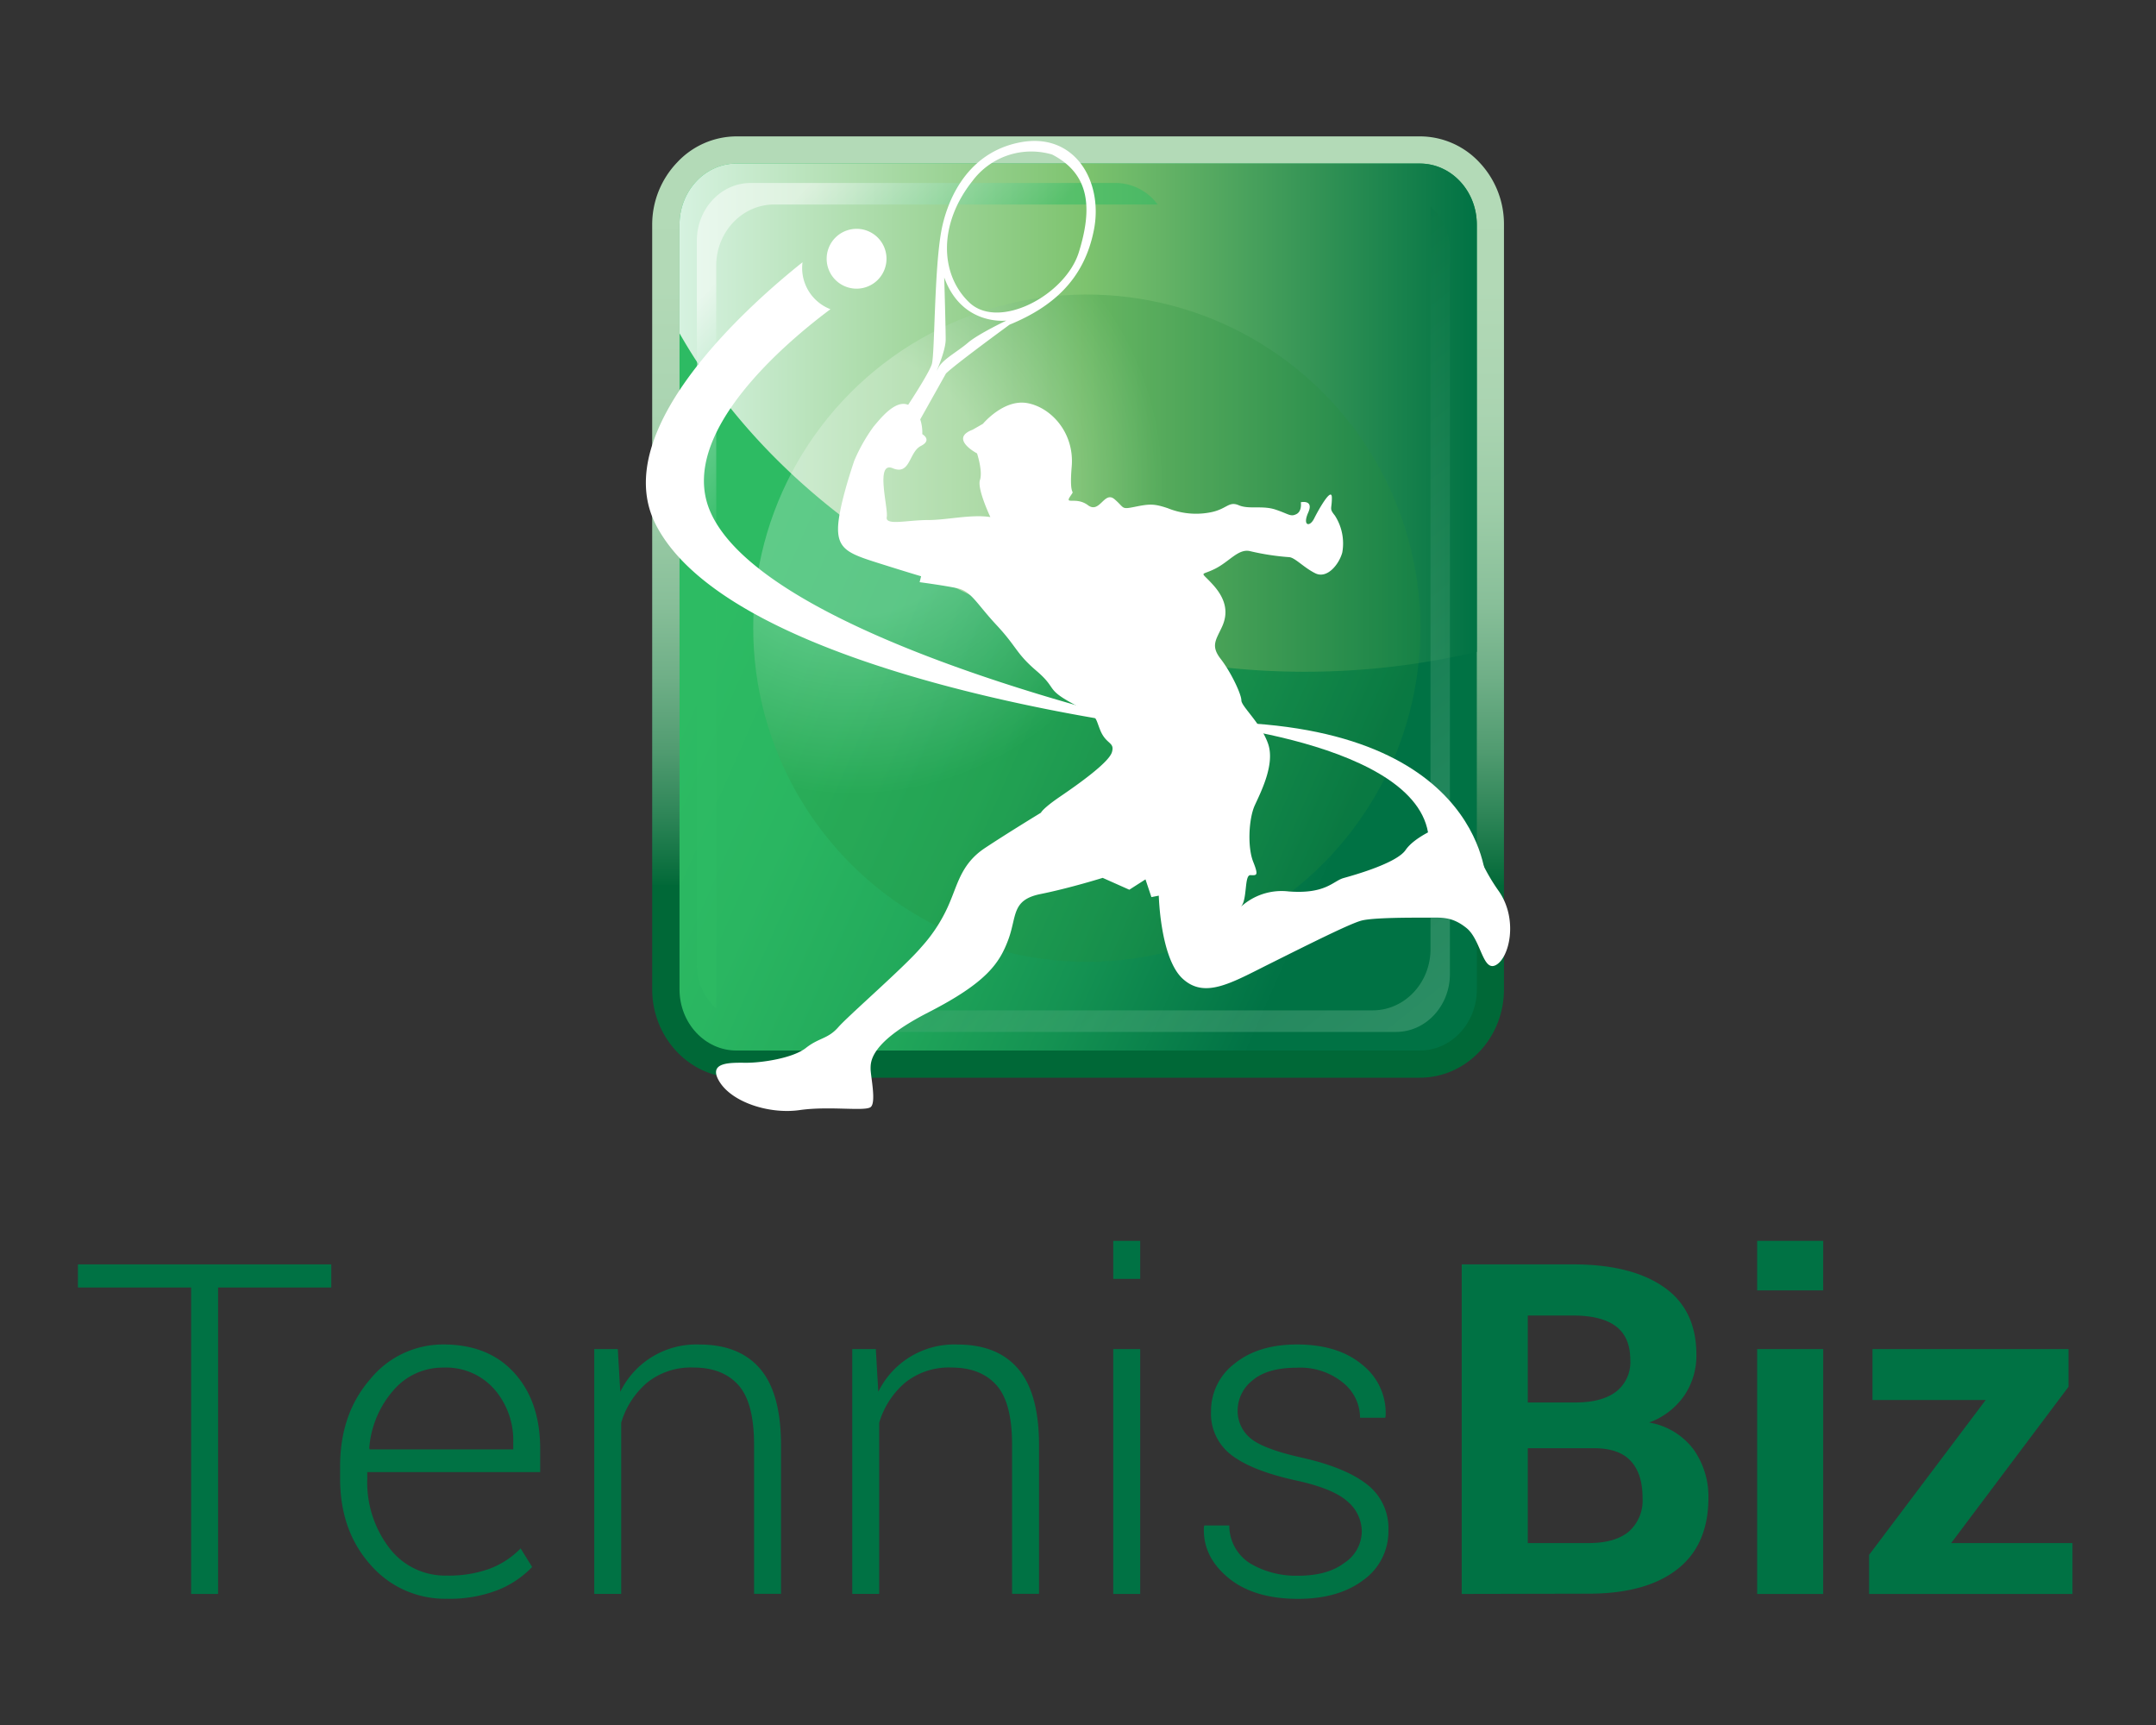 <svg id="All_Logos_outlined" data-name="All Logos outlined" xmlns="http://www.w3.org/2000/svg" xmlns:xlink="http://www.w3.org/1999/xlink" viewBox="0 0 400 320">
  <rect x="0" y="0" width="400" height="320" fill="#333333" stroke="none"/>
  <defs>
    <linearGradient id="linear-gradient" x1="200.03" y1="10.14" x2="200.03" y2="164.14" gradientUnits="userSpaceOnUse">
      <stop offset="0" stop-color="#b4dbb8"/>
      <stop offset="0.28" stop-color="#b2d9b6"/>
      <stop offset="0.43" stop-color="#aad4b1"/>
      <stop offset="0.55" stop-color="#9ccca7"/>
      <stop offset="0.66" stop-color="#88bf99"/>
      <stop offset="0.75" stop-color="#6faf87"/>
      <stop offset="0.84" stop-color="#509b70"/>
      <stop offset="0.92" stop-color="#2c8456"/>
      <stop offset="1" stop-color="#026938"/>
      <stop offset="1" stop-color="#006837"/>
    </linearGradient>
    <linearGradient id="linear-gradient-2" x1="256.97" y1="137.69" x2="144.97" y2="88.35" gradientUnits="userSpaceOnUse">
      <stop offset="0" stop-color="#007244"/>
      <stop offset="0.01" stop-color="#017345"/>
      <stop offset="0.28" stop-color="#149252"/>
      <stop offset="0.53" stop-color="#22a95b"/>
      <stop offset="0.78" stop-color="#2ab661"/>
      <stop offset="1" stop-color="#2dbb63"/>
    </linearGradient>
    <linearGradient id="linear-gradient-3" x1="126.07" y1="77.45" x2="273.99" y2="77.45" gradientUnits="userSpaceOnUse">
      <stop offset="0" stop-color="#d6f2e0"/>
      <stop offset="0.51" stop-color="#7dc36e"/>
      <stop offset="1" stop-color="#007244"/>
    </linearGradient>
    <linearGradient id="linear-gradient-4" x1="192.9" y1="89.39" x2="275.9" y2="193.39" gradientUnits="userSpaceOnUse">
      <stop offset="0" stop-color="#006f3b"/>
      <stop offset="0.29" stop-color="#399468"/>
      <stop offset="0.78" stop-color="#96d1b0"/>
      <stop offset="1" stop-color="#bbe9cd"/>
    </linearGradient>
    <linearGradient id="linear-gradient-5" x1="148.62" y1="88.19" x2="122.62" y2="63.19" gradientUnits="userSpaceOnUse">
      <stop offset="0" stop-color="#2dbb63"/>
      <stop offset="0.36" stop-color="#7ed59f"/>
      <stop offset="0.8" stop-color="#daf3e4"/>
      <stop offset="1" stop-color="#fff"/>
    </linearGradient>
    <radialGradient id="radial-gradient" cx="158.29" cy="89.81" r="57.51" gradientTransform="translate(270.1 -106.08) rotate(77.07)" gradientUnits="userSpaceOnUse">
      <stop offset="0.42" stop-color="#fff"/>
      <stop offset="1" stop-color="#268f3b"/>
    </radialGradient>
  </defs>
  <title>tennisbiz-vertical</title>
  <g>
    <g>
      <path d="M136.63,25.3a15.11,15.11,0,0,0-11,4.83A16.67,16.67,0,0,0,121,41.68V183.53c0,9,7,16.39,15.6,16.39H263.42c8.61,0,15.61-7.35,15.61-16.39V41.68a16.67,16.67,0,0,0-4.55-11.55,15.11,15.11,0,0,0-11.06-4.83Z" fill="url(#linear-gradient)"/>
      <path d="M274,183.53c0,6.27-4.73,11.35-10.57,11.35H136.63c-5.83,0-10.56-5.08-10.56-11.35V41.68c0-6.26,4.73-11.34,10.56-11.34H263.42c5.84,0,10.57,5.08,10.57,11.34Z" fill="url(#linear-gradient-2)"/>
      <path d="M263.42,30.34H136.63c-5.83,0-10.56,5.08-10.56,11.34V61.83c15.74,27.63,45.91,50.16,83.77,59a139.38,139.38,0,0,0,64.15.09V41.68C274,35.42,269.26,30.34,263.42,30.34Z" fill="url(#linear-gradient-3)"/>
      <path d="M265.4,38.28V176.07c0,6.27-4.81,11.36-10.74,11.36h-97a9.72,9.72,0,0,0,7.78,4H259c5.52,0,10-4.81,10-10.74V46.52A11.06,11.06,0,0,0,265.4,38.28Z" opacity="0.25" fill="url(#linear-gradient-4)"/>
      <path d="M132.88,187.1V49.3c0-6.27,4.81-11.36,10.74-11.36h71.16a9.75,9.75,0,0,0-7.78-4H139.28c-5.52,0-10,4.81-10,10.74V178.85A11,11,0,0,0,132.88,187.1Z" opacity="0.5" fill="url(#linear-gradient-5)"/>
      <circle cx="201.65" cy="116.53" r="61.89" transform="translate(42.94 286.99) rotate(-77.07)" opacity="0.24" fill="url(#radial-gradient)"/>
    </g>
    <g>
      <path d="M278.11,165.37a35.76,35.76,0,0,1-5.21-10.71c-.83-2.47-2.47-2.47-4.12-1.92s-6.31,2.47-8,4.94-9.61,4.67-11.53,5.21-3.29,3-10.15,2.48a11.22,11.22,0,0,0-8.87,2.84l.08-.1c1.1-1.37.55-5.76,1.65-5.76s1.65.27.55-2.47-.83-8,.27-10.44,3.84-7.68,2.47-11.52-4.94-6.87-4.94-8-1.92-5.22-3.84-7.69-.83-3.57.27-6,.82-4.94-1.64-7.69-2.48-1.64.27-3,4.39-3.84,6.59-3.29a45.47,45.47,0,0,0,7.14,1.1c1.09,0,2.74,1.92,4.93,3s4.4-1.65,5-3.85a9.54,9.54,0,0,0-1.37-6.86c-1.1-1.37-.56-1.1-.56-3.29s-2.47,2.19-3.29,3.84-2.2,1.37-1.1-1.1-1.37-1.92-1.37-1.92.27,1.65-.82,2.2-1.37,0-3.85-.83-4.94,0-6.86-.82-2.2.82-5.49,1.37a13.94,13.94,0,0,1-7.68-.82c-2.47-.82-3.3-.82-6-.27s-1.93.27-3.85-1.38-2.74,2.75-4.94,1.1-4.39,0-3.29-1.65-.27.83.27-5.49-3.84-11-8.23-11.8-8.24,3.84-8.24,3.84l-1.92,1.1c-4.39,1.65.83,4.39.83,4.39s1.09,3.3.54,4.94,1.93,6.87,1.93,6.87c-3.57-.55-8,.55-11.53.55-3.93,0-8,1.09-7.69-.55s-2.19-10.43,1.1-9.06,3-3,5.21-4.12.28-2.2.28-2.2a7.7,7.7,0,0,0-.38-2.74l4.77-8.51c1.65-1.65,11.8-9.06,11.8-9.06,8-3.29,13.84-8.36,15.65-17.57,1.78-9-3.57-18.39-14-16.19s-13.48,12.07-14.27,16.19c-1.37,7.14-1.24,22.92-1.79,24.85-.34,1.21-2.7,5-4.4,7.59-2.38-1-5.14,2.52-6.44,4.07a31.75,31.75,0,0,0-3.57,6.32c-.27.82-3,8.78-3,12.62s2.2,4.67,7.41,6.32,8,2.47,8,2.47l-.27,1.1s4.12.54,6.86,1.09,3.57,2.75,7.41,6.87,3.57,5.21,7.42,8.5,1.64,3.3,6.58,6,4.12,2.2,5.22,4.95,2.74,2.19,2.19,4.11-6.31,6-9.6,8.24-3.57,3-3.57,3-6.31,3.84-10.43,6.58-4.94,6.32-6.31,9.61a28.79,28.79,0,0,1-5.5,8.79c-3,3.56-13.44,12.62-15.37,14.82s-3.57,1.92-6,3.84-8.23,2.75-11,2.75-7.42-.28-5,3.57,9.34,6,14.83,5.21,12.07.27,13.17-.55,0-5.76,0-7.14,0-4.94,10.71-10.43,13.17-9.05,14.82-13.45.55-7.41,6-8.51,11.53-3,11.53-3l4.94,2.2,3-1.92,1.1,3.29,1.37-.27s.27,11.53,4.39,15.37,9.06.82,16.2-2.74,14.82-7.42,17-8,9.34-.55,12.08-.55,4.67-.28,7.41,1.92,3,8.23,5.49,6.86S281.68,170.58,278.11,165.37ZM180.39,33.61a13.62,13.62,0,0,1,14.82-4.94c7.14,3.7,7.42,10.15,4.95,18.11s-14.83,14.55-20.32,9.34S174.08,41.57,180.39,33.61ZM175.45,63c0-2.47-.27-11.53-.27-11.53,3.29,9.06,11.53,8,11.53,8s-5.22,2.47-7.14,4.12-4.71,3.09-5.49,4.66C173,70.39,175.45,65.45,175.45,63Z" fill="#fff"/>
      <path d="M164.47,48a5.55,5.55,0,1,1-5.54-5.55A5.54,5.54,0,0,1,164.47,48Z" fill="#fff"/>
      <path d="M131.66,94.63c-5.93-14.4,14.54-31.4,22.41-37.27a8.2,8.2,0,0,1-5.25-7.65,9.13,9.13,0,0,1,.07-1.06c-9.49,7.56-36.26,31-27.23,48.65,14.66,28.67,95.33,38,95.33,38S141.52,118.58,131.66,94.63Z" fill="#fff"/>
      <path d="M221,134s46.67,4,44,24l10.67,5.33S275,132.63,221,134Z" fill="#fff"/>
    </g>
  </g>
  <g>
    <g>
      <path d="M61.46,238.84h-21v56.85h-5V238.84h-21v-4.29H61.46Z" fill="#007244"/>
      <path d="M82.92,296.58a18.25,18.25,0,0,1-14.18-6.3q-5.64-6.3-5.64-16V272q0-9.74,5.6-16.17a17.41,17.41,0,0,1,13.59-6.42q8.35,0,13.14,5.29t4.79,14.11v4.28H68.14v1.22a20,20,0,0,0,4.07,12.82,13,13,0,0,0,10.71,5.15,22,22,0,0,0,8-1.3,15.77,15.77,0,0,0,5.67-3.74l2.14,3.45A18.07,18.07,0,0,1,92.26,295,24.63,24.63,0,0,1,82.92,296.58Zm-.63-42.88A12,12,0,0,0,72.92,258a18.28,18.28,0,0,0-4.41,10.66l.09.21H95.22v-1.26a14.43,14.43,0,0,0-3.49-9.88A11.91,11.91,0,0,0,82.29,253.7Z" fill="#007244"/>
      <path d="M114.62,250.26l.46,7.93a15.67,15.67,0,0,1,14.7-8.77q7.4,0,11.25,4.51T144.9,268v27.67h-5V268q0-7.83-2.92-11.07t-8.29-3.24a12.94,12.94,0,0,0-8.63,2.8,15.56,15.56,0,0,0-4.81,7.43v31.76h-5V250.26Z" fill="#007244"/>
      <path d="M162.49,250.26l.46,7.93a15.67,15.67,0,0,1,14.7-8.77q7.4,0,11.25,4.51T192.77,268v27.67h-5V268q0-7.83-2.92-11.07t-8.29-3.24a12.94,12.94,0,0,0-8.63,2.8,15.56,15.56,0,0,0-4.81,7.43v31.76h-5V250.26Z" fill="#007244"/>
      <path d="M211.54,237.24h-5v-7.05h5Zm0,58.45h-5V250.26h5Z" fill="#007244"/>
      <path d="M252.65,284.12a7.32,7.32,0,0,0-2.63-5.57q-2.62-2.39-9.46-3.89-8.16-1.77-12-4.67a9.6,9.6,0,0,1-3.88-8.18A11,11,0,0,1,229,253q4.38-3.58,11.61-3.59,7.68,0,12.18,3.8a11.36,11.36,0,0,1,4.28,9.51L257,263h-4.67a8.39,8.39,0,0,0-3.17-6.51,12.55,12.55,0,0,0-8.54-2.77q-5.5,0-8.25,2.36a7.1,7.1,0,0,0-2.75,5.54,6.56,6.56,0,0,0,2.37,5.18q2.37,2,9.47,3.59,8.1,1.81,12.13,4.95a10.25,10.25,0,0,1,4,8.53,11.08,11.08,0,0,1-4.6,9.21q-4.61,3.51-12.16,3.52-8.26,0-13-3.95t-4.47-9.41l.09-.25h4.62a8.27,8.27,0,0,0,4,7.11,16.8,16.8,0,0,0,8.75,2.21c3.64,0,6.51-.79,8.61-2.39A7.05,7.05,0,0,0,252.65,284.12Z" fill="#007244"/>
    </g>
    <g>
      <path d="M271.19,295.69V234.55h20.66q10.78,0,16.83,4.2t6.05,12.56a13.25,13.25,0,0,1-2.25,7.58,13.57,13.57,0,0,1-6.52,5,13,13,0,0,1,8.25,5,15.07,15.07,0,0,1,2.75,8.95q0,8.78-5.8,13.29t-16.42,4.51Zm12.26-35.52h8.82q4.91,0,7.55-2a6.92,6.92,0,0,0,2.65-5.88c0-2.82-.89-4.91-2.67-6.25s-4.43-2-7.95-2h-8.4Zm0,8.48v17.6h11.29q4.88,0,7.44-2.12a7.68,7.68,0,0,0,2.56-6.26q0-4.49-2.19-6.85c-1.45-1.58-3.75-2.37-6.88-2.37Z" fill="#007244"/>
      <path d="M338.25,239.38H326v-9.19h12.26Zm0,56.31H326V250.26h12.26Z" fill="#007244"/>
      <path d="M362,286.25h22.5v9.44H346.77v-7.25l21.63-28.73h-21v-9.45h36.37v7Z" fill="#007244"/>
    </g>
  </g>
</svg>
